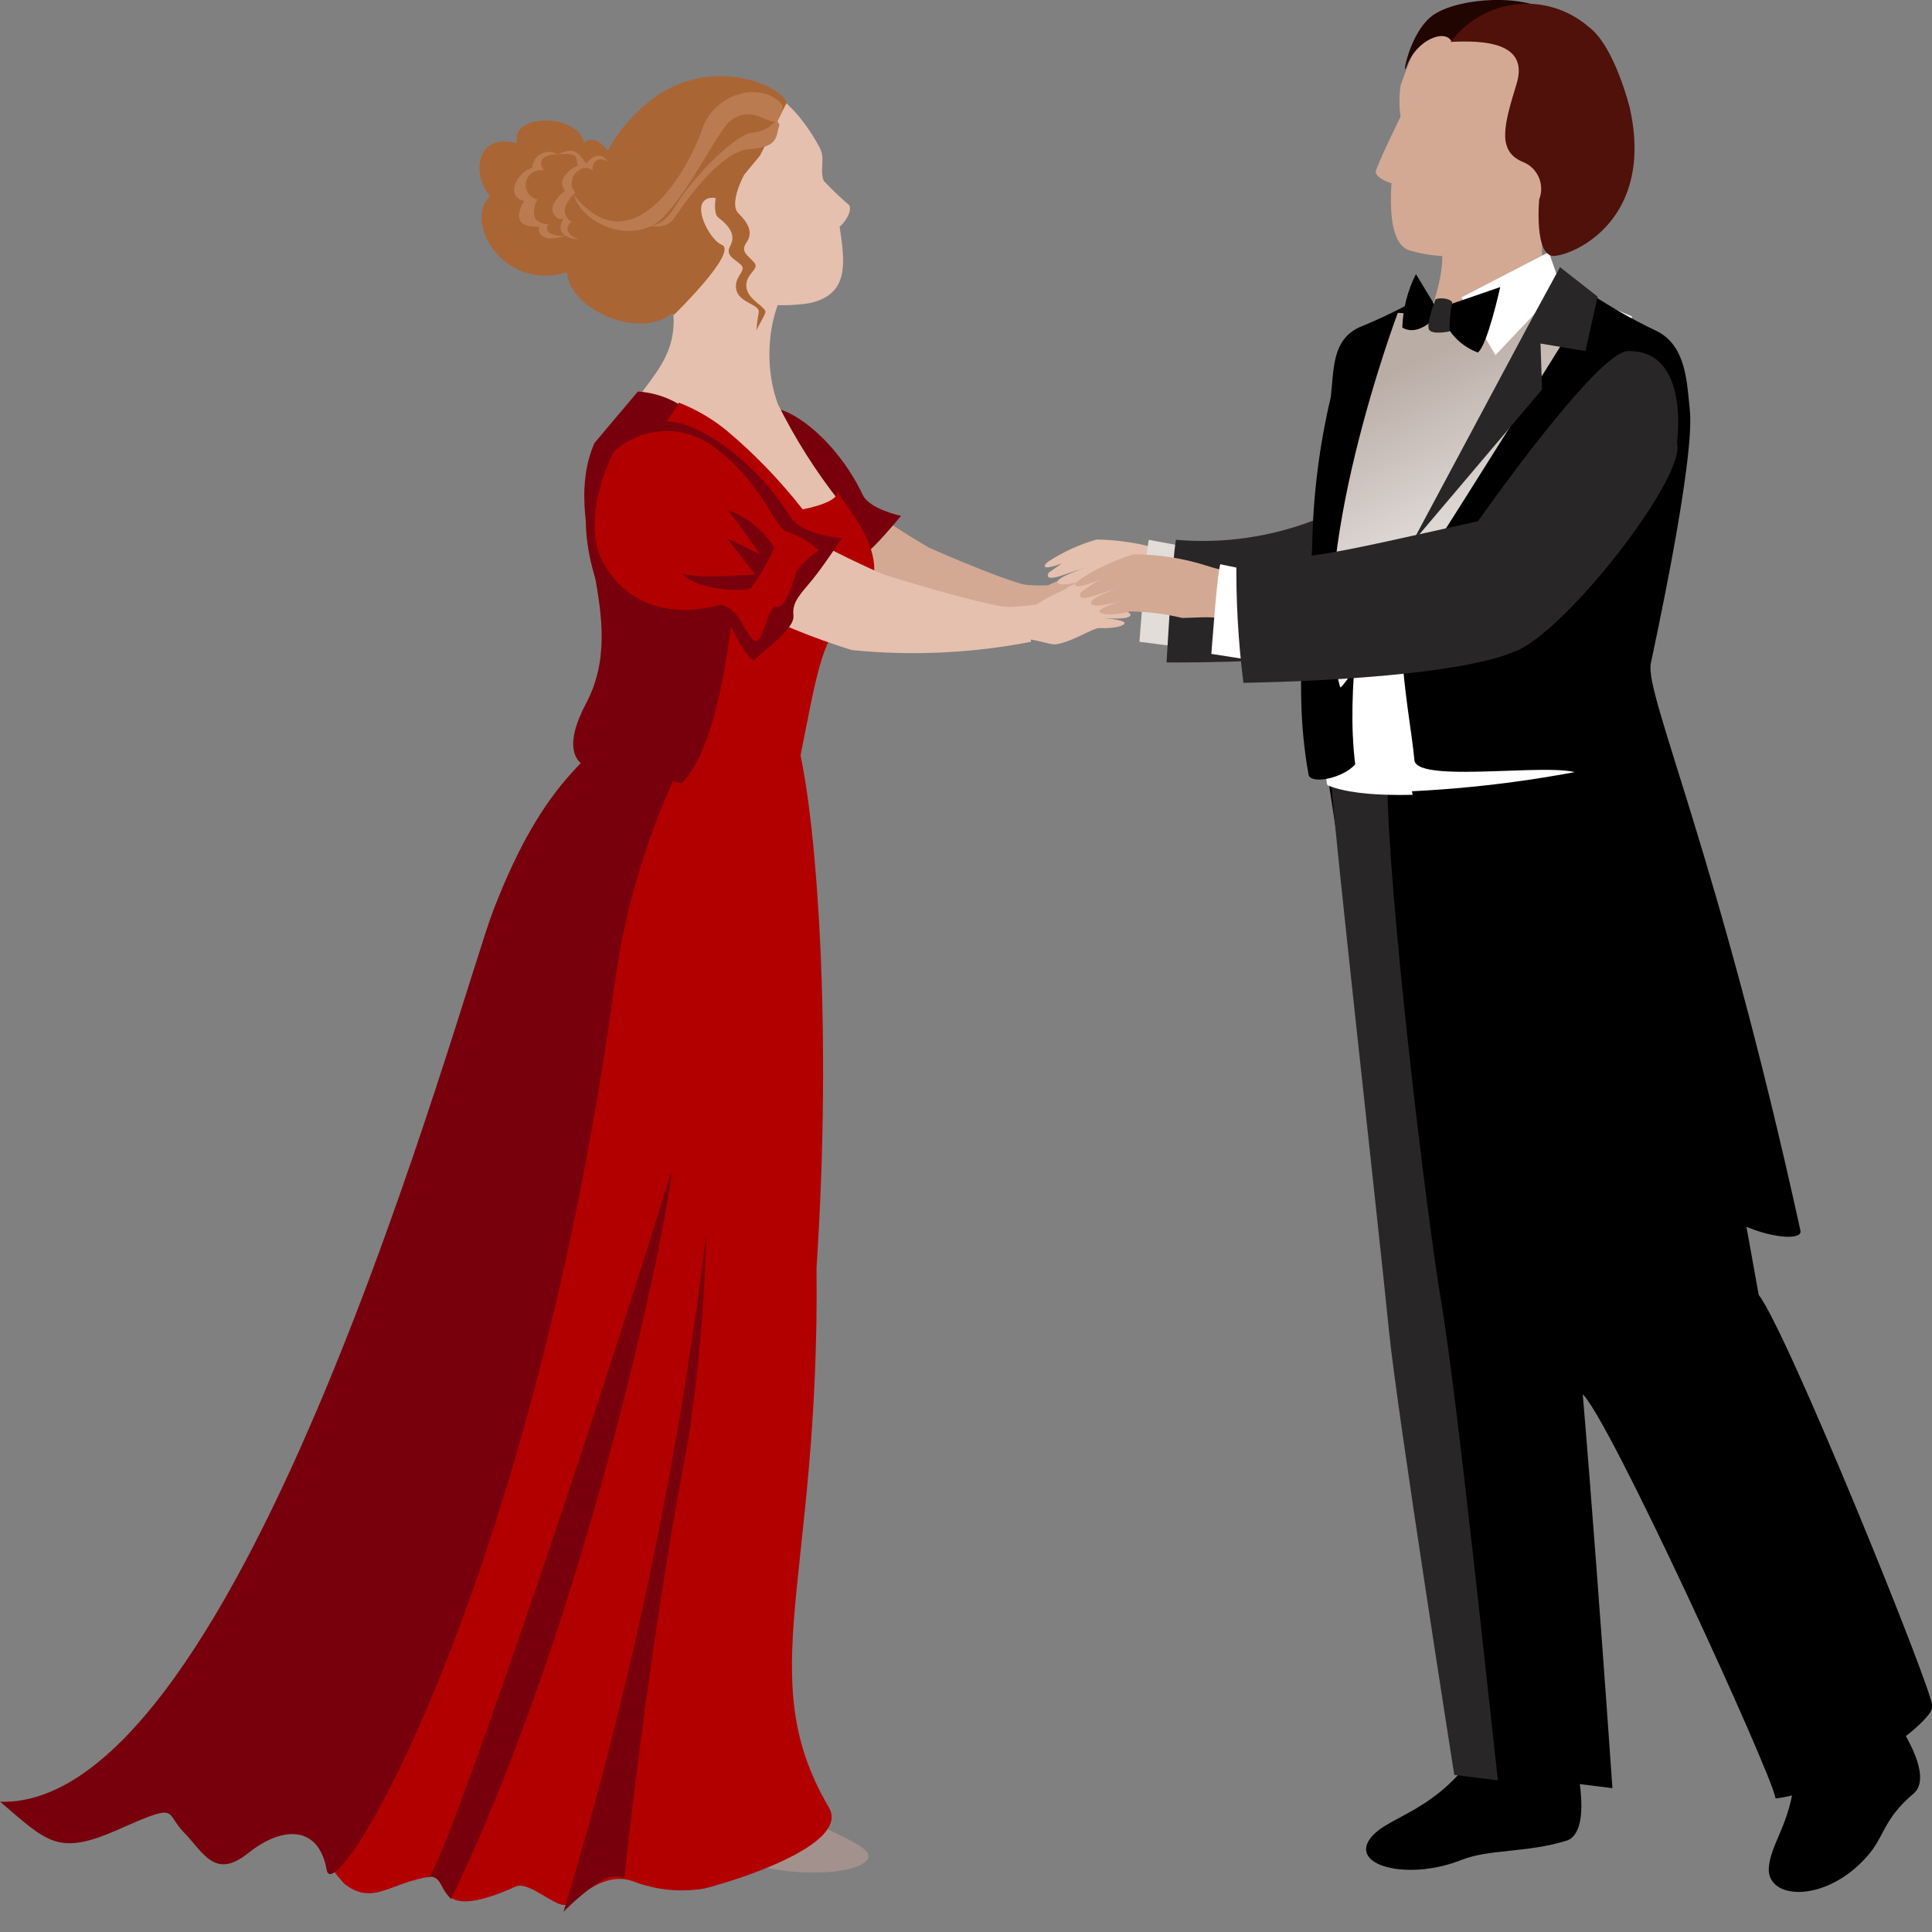 <svg width="22" height="22" viewBox="0 0 22 22" fill="none" xmlns="http://www.w3.org/2000/svg">
<rect x="0" y="0" width="22" height="22" fill="#808080" stroke="none"/>
<g clip-path="url(#clip0_1232_2701)">
<path d="M11.462 6.627C11.618 6.659 11.777 6.672 11.936 6.665C12.086 6.588 12.249 6.539 12.416 6.519C12.556 6.567 12.69 6.634 12.811 6.718C12.896 6.782 12.755 6.759 12.635 6.718C12.58 6.703 12.525 6.683 12.472 6.66L12.656 6.729L12.773 6.795C12.773 6.795 12.896 6.843 12.709 6.795L12.477 6.739C12.477 6.739 12.778 6.805 12.763 6.854C12.748 6.902 12.508 6.854 12.508 6.854C12.508 6.854 12.714 6.894 12.707 6.923C12.699 6.951 12.6 6.961 12.477 6.943C12.413 6.943 12.202 7.048 12.049 7.042C12.003 7.042 11.852 6.968 11.811 6.971C11.344 7.007 11.426 6.856 11.426 6.856L11.462 6.627Z" fill="#D3A994"/>
<path d="M11.86 6.688C11.702 6.736 10.584 6.239 10.584 6.239C10.046 5.927 9.543 5.559 9.084 5.139C8.913 4.983 8.979 5.139 8.846 5.139C8.846 5.139 8.265 5.524 8.4 5.649C8.934 6.159 9.553 6.571 10.229 6.866C10.759 6.98 11.302 7.016 11.842 6.974C11.842 6.974 11.865 6.685 11.86 6.688Z" fill="#D3A994"/>
<path d="M8.742 4.662C8.925 4.58 9.507 4.965 9.826 5.639C9.908 5.802 10.26 5.874 10.26 5.874C10.26 5.874 10.084 6.088 9.961 6.211C9.839 6.333 9.749 6.394 9.749 6.517C9.749 6.639 9.425 6.808 9.364 6.869C9.303 6.93 9.15 6.471 9.15 6.471C9.15 6.471 8.129 6.558 8.014 5.984C7.9 5.409 8.068 4.92 8.318 4.784C8.45 4.717 8.594 4.676 8.742 4.662Z" fill="#77000C"/>
<path d="M13.735 6.356C13.562 6.345 13.39 6.312 13.225 6.259C12.986 6.186 12.737 6.147 12.487 6.144C12.29 6.2 12.102 6.286 11.931 6.399C11.826 6.494 11.974 6.466 12.135 6.399C12.209 6.372 12.281 6.339 12.35 6.3L12.094 6.415L11.944 6.519C11.944 6.519 11.862 6.634 12.11 6.547C12.217 6.509 12.418 6.445 12.418 6.445C12.418 6.445 12.015 6.57 12.043 6.634C12.071 6.698 12.39 6.598 12.39 6.598C12.39 6.598 12.115 6.68 12.135 6.718C12.156 6.757 12.286 6.759 12.451 6.718C12.63 6.719 12.807 6.74 12.98 6.782C13.041 6.782 13.278 6.767 13.332 6.782L13.633 6.833L13.735 6.356Z" fill="#E5C0AE"/>
<path d="M13.082 6.147C13.059 6.198 12.975 7.308 12.975 7.308L13.485 7.374L13.408 6.208L13.082 6.147Z" fill="#E2DDD9"/>
<path d="M15.981 4.095C16.06 4.371 16.435 6.974 15.945 7.27C15.455 7.566 13.284 7.543 13.284 7.543C13.284 7.543 13.35 6.354 13.391 6.147C13.934 6.194 14.481 6.114 14.988 5.915C14.988 5.915 15.144 5.45 15.608 3.94C15.72 3.582 15.981 4.095 15.981 4.095Z" fill="#282626"/>
<path d="M8.946 20.517C9.295 20.867 10.107 21.028 9.836 21.214C9.566 21.4 8.634 21.331 8.402 21.138C8.17 20.944 8.946 20.517 8.946 20.517Z" fill="#A3918D"/>
<path d="M9.568 5.721C9.292 5.373 9.054 4.996 8.856 4.598C8.642 3.996 8.811 3.279 9.158 3.049C9.158 3.049 7.254 2.34 7.463 2.832C7.895 3.853 7.573 4.095 7.234 4.57C6.736 5.264 7.43 5.935 7.578 6.134C7.757 6.371 7.2 6.494 7.657 6.948C7.966 7.257 9.558 6.655 9.714 6.593C9.869 6.532 9.808 6.022 9.568 5.721Z" fill="#E5C0AE"/>
<path d="M7.313 2.562C6.923 1.852 7.252 1.34 7.823 1.031C8.395 0.722 8.941 0.965 9.329 1.671C9.405 1.807 9.329 1.926 9.38 2.059C9.472 2.157 9.569 2.25 9.671 2.337C9.704 2.393 9.635 2.524 9.561 2.58C9.622 2.993 9.673 3.345 9.229 3.45C8.858 3.512 8.476 3.461 8.134 3.303C7.792 3.144 7.506 2.886 7.313 2.562Z" fill="#E5C0AE"/>
<path d="M8.655 1.771L8.956 1.174C8.92 0.972 8.015 0.574 7.31 1.225C6.657 1.829 6.78 2.302 7.012 2.768C7.181 3.079 7.406 3.356 7.675 3.585C7.675 3.585 8.418 2.863 8.216 2.786C8.094 2.74 7.89 2.37 8.032 2.276C8.101 2.222 8.237 2.276 8.237 2.276L8.655 1.771Z" fill="#AA6535"/>
<path d="M7.731 3.486C7.425 3.917 6.504 3.58 6.455 3.103C5.736 3.317 5.274 2.536 5.58 2.23C5.381 2.013 5.396 1.508 5.886 1.63C5.812 1.278 6.593 1.294 6.652 1.63C6.774 1.493 7.022 1.738 7.022 2.044C7.022 2.35 7.731 3.486 7.731 3.486Z" fill="#AA6535"/>
<path d="M8.18 2.478C8.318 2.582 8.377 2.684 8.316 2.799C8.254 2.914 8.367 2.947 8.438 3.016C8.51 3.085 8.349 3.151 8.385 3.302C8.42 3.452 8.655 3.465 8.64 3.557C8.627 3.626 8.618 3.696 8.614 3.766C8.635 3.705 8.691 3.628 8.714 3.562C8.737 3.496 8.515 3.422 8.499 3.269C8.484 3.116 8.652 3.07 8.591 2.993C8.53 2.916 8.423 2.871 8.499 2.763C8.576 2.656 8.53 2.549 8.407 2.427C8.285 2.304 8.499 1.888 8.663 1.704L8.448 1.383C8.311 1.592 8.043 2.373 8.18 2.478Z" fill="#AA6535"/>
<path d="M8.913 1.204C8.716 0.929 8.147 1.021 7.992 1.48C7.836 1.939 7.198 3.057 6.532 2.217C6.647 2.585 7.244 2.791 7.553 2.473C7.862 2.154 8.165 1.516 8.3 1.391C8.556 1.161 8.785 1.46 8.854 1.368C8.889 1.32 8.91 1.263 8.913 1.204Z" fill="#BA7B50"/>
<path d="M8.877 1.421C8.831 1.549 8.877 1.676 8.533 1.699C8.188 1.722 7.767 2.355 7.67 2.493C7.573 2.631 7.372 2.562 7.372 2.562C7.372 2.562 7.532 2.618 7.693 2.342C7.854 2.067 8.339 1.549 8.556 1.513C8.611 1.51 8.666 1.495 8.715 1.47C8.765 1.444 8.809 1.409 8.844 1.365L8.877 1.421Z" fill="#BA7B50"/>
<path d="M6.246 2.554H6.259C5.968 2.554 6.119 2.271 6.119 2.271C6.097 2.266 6.077 2.257 6.059 2.244C6.04 2.231 6.025 2.215 6.013 2.197C6.001 2.178 5.993 2.157 5.99 2.135C5.986 2.113 5.986 2.091 5.991 2.069C5.996 2.048 6.005 2.027 6.018 2.009C6.031 1.991 6.047 1.976 6.066 1.964C6.084 1.952 6.105 1.944 6.127 1.94C6.149 1.936 6.171 1.937 6.193 1.942C6.083 1.786 6.285 1.745 6.356 1.763C6.328 1.744 6.295 1.732 6.261 1.73C6.227 1.728 6.194 1.735 6.163 1.75C6.133 1.766 6.107 1.789 6.089 1.818C6.071 1.847 6.061 1.88 6.06 1.914C5.907 1.939 5.736 2.23 5.968 2.289C5.968 2.289 5.782 2.567 6.075 2.58H6.137C6.137 2.58 6.106 2.738 6.32 2.712L6.443 2.689C6.139 2.684 6.246 2.554 6.246 2.554ZM6.593 1.955C6.597 1.943 6.602 1.933 6.609 1.924C6.617 1.915 6.626 1.908 6.636 1.903C6.646 1.897 6.658 1.894 6.669 1.894C6.681 1.893 6.692 1.894 6.703 1.898L6.606 1.771C6.512 1.676 6.44 1.727 6.351 1.756C6.387 1.756 6.558 1.73 6.565 1.812L6.593 1.955Z" fill="#BA7B50"/>
<path d="M6.512 2.526C6.31 2.406 6.552 2.194 6.552 2.194C6.425 2.062 6.606 1.832 6.746 1.939C6.746 1.778 6.882 1.807 6.922 1.842C6.879 1.763 6.774 1.727 6.667 1.875C6.558 1.847 6.31 2.039 6.435 2.171C6.435 2.171 6.165 2.373 6.364 2.493H6.415C6.415 2.493 6.31 2.646 6.481 2.705C6.514 2.715 6.548 2.723 6.583 2.728C6.359 2.621 6.512 2.526 6.512 2.526Z" fill="#BA7B50"/>
<path d="M9.104 8.548C9.298 9.4 9.479 11.689 9.298 14.437C9.336 18.009 8.561 19.084 9.438 20.581C9.694 21.012 8.339 21.426 8.02 21.505C7.752 21.55 7.478 21.524 7.224 21.428C6.925 21.314 6.69 21.523 6.458 21.684C6.354 21.75 6.027 21.413 5.874 21.482C4.869 21.934 5.144 21.334 4.889 21.372C4.442 21.439 4.241 21.707 3.919 21.449C3.754 21.268 3.624 21.059 3.534 20.831C3.534 20.831 2.858 20.992 2.615 20.916C2.373 20.839 4.419 16.067 5.624 12.386C6.828 8.704 7.247 8.178 7.65 8.334C8.126 8.455 8.613 8.527 9.104 8.548Z" fill="#B20000"/>
<path d="M6.769 5.045C6.364 5.973 7.193 7.025 6.675 8.007C6.157 8.989 7.165 8.772 7.165 8.772L8.185 9.028C8.185 9.028 8.734 6.504 8.27 5.782C8.076 5.481 8.16 5.016 7.966 4.792C7.783 4.595 7.532 4.476 7.264 4.458L6.769 5.045Z" fill="#77000C"/>
<path d="M9.528 5.585C9.668 5.818 9.928 6.096 9.954 6.438C9.977 6.739 9.78 6.948 9.528 7.173C9.275 7.397 9.181 8.505 8.974 9.193C7.68 9.01 7.869 9.173 7.683 8.987C8.096 8.704 8.262 7.634 8.329 7.078C8.561 5.139 7.425 4.999 7.476 4.948C7.57 4.833 7.655 4.712 7.731 4.585C7.926 4.661 8.108 4.767 8.27 4.899C8.591 5.168 8.882 5.47 9.14 5.8C9.612 5.705 9.528 5.585 9.528 5.585Z" fill="#B20000"/>
<path d="M7.514 7.928C6.749 8.548 6.198 8.859 5.616 10.37C5.231 11.375 2.751 20.597 0.002 20.517C0.546 20.982 0.661 21.138 1.357 20.829C2.054 20.52 1.868 20.635 2.095 20.867C2.322 21.099 2.444 21.408 2.83 21.099C3.215 20.791 3.631 20.783 3.72 21.293C3.809 21.803 6.017 18.155 6.976 11.375C7.093 10.38 7.386 9.415 7.841 8.522L7.514 7.928Z" fill="#77000C"/>
<path d="M7.632 13.378C6.65 16.58 5.022 21.331 4.881 21.37C5.022 21.357 5.024 21.513 5.137 21.625C6.905 17.948 7.775 12.909 7.632 13.378Z" fill="#77000C"/>
<path d="M8.042 14.049C7.724 16.665 7.18 19.248 6.417 21.77C6.55 21.634 6.697 21.513 6.856 21.408C6.894 21.385 6.937 21.371 6.981 21.367C7.025 21.363 7.069 21.368 7.111 21.383C7.111 21.383 7.366 18.851 7.836 16.399C7.956 15.621 8.025 14.836 8.042 14.049Z" fill="#77000C"/>
<path d="M11.202 6.902C11.402 6.919 11.604 6.913 11.804 6.884C11.981 6.766 12.178 6.68 12.386 6.629C12.569 6.67 12.745 6.735 12.911 6.823C13.026 6.892 12.847 6.884 12.692 6.861C12.619 6.85 12.547 6.833 12.477 6.81L12.72 6.871L12.878 6.938C12.878 6.938 13.036 6.981 12.794 6.938C12.689 6.923 12.495 6.902 12.495 6.902C12.495 6.902 12.886 6.94 12.873 7.004C12.86 7.068 12.551 7.035 12.551 7.035C12.551 7.035 12.806 7.058 12.806 7.093C12.806 7.129 12.676 7.16 12.518 7.152C12.439 7.152 12.189 7.323 12.008 7.338C11.949 7.338 11.753 7.272 11.699 7.282C11.117 7.395 11.189 7.193 11.189 7.193L11.202 6.902Z" fill="#E5C0AE"/>
<path d="M11.711 6.923C11.52 7.007 10.056 6.54 10.056 6.54C9.335 6.224 8.651 5.831 8.014 5.369C7.774 5.198 7.879 5.369 7.716 5.42C7.716 5.42 7.042 5.986 7.228 6.126C7.971 6.693 8.807 7.125 9.698 7.402C10.38 7.471 11.068 7.439 11.74 7.308C11.74 7.308 11.717 6.92 11.711 6.923Z" fill="#E5C0AE"/>
<path d="M7.504 4.823C7.724 4.695 8.507 5.093 9.005 5.894C9.132 6.091 9.586 6.129 9.586 6.129C9.586 6.129 9.395 6.422 9.257 6.593C9.119 6.764 9.017 6.849 9.035 7.009C9.053 7.17 8.67 7.423 8.601 7.507C8.532 7.591 8.277 7.037 8.277 7.037C8.277 7.037 7.001 7.293 6.779 6.586C6.558 5.879 6.695 5.241 6.991 5.037C7.147 4.934 7.321 4.861 7.504 4.823Z" fill="#77000C"/>
<path d="M6.991 5.141C7.156 4.992 7.37 4.909 7.592 4.909C7.814 4.909 8.029 4.992 8.193 5.141C8.703 5.537 8.826 6.035 8.974 6.06C9.103 6.102 9.222 6.173 9.321 6.267C9.321 6.267 9.096 6.425 9.066 6.522C9.035 6.619 8.933 6.94 8.846 6.91C8.759 6.879 8.714 7.193 8.64 7.282C8.566 7.372 8.469 7.093 8.384 6.999C8.339 6.941 8.275 6.901 8.203 6.884C8.203 6.884 7.295 7.198 6.861 6.392C6.598 5.876 6.991 5.141 6.991 5.141Z" fill="#B20000"/>
<path d="M8.816 6.236C8.692 6.036 8.504 5.884 8.283 5.805C8.362 5.892 8.658 6.315 8.658 6.315L8.275 6.126L8.599 6.542C8.599 6.542 7.834 6.598 7.765 6.524C7.897 6.716 8.469 6.746 8.548 6.698C8.655 6.555 8.745 6.4 8.816 6.236Z" fill="#77000C"/>
<path d="M17.77 1.817C17.618 2.162 17.546 2.537 17.56 2.914C17.58 3.178 17.688 3.428 17.866 3.623L16.119 3.935C16.119 3.935 16.647 2.937 16.313 2.577C16.106 2.355 17.77 1.817 17.77 1.817Z" fill="#D3A994"/>
<path d="M17.16 0.222C16.366 -0.015 16.175 0.327 15.948 0.975C15.932 1.092 15.932 1.212 15.948 1.329C15.748 1.74 15.718 1.817 15.669 1.939C15.646 1.995 15.743 2.054 15.845 2.087C15.82 2.478 15.863 2.799 16.057 2.853C16.7 3.039 17.254 2.822 17.555 2.115C17.856 1.408 17.877 0.424 17.16 0.222Z" fill="#D3A994"/>
<path d="M20.398 19.696C20.556 20.614 20.171 20.903 20.142 21.265C20.114 21.628 20.752 21.671 21.217 21.186C21.472 20.931 21.416 20.739 21.793 20.421C22.082 20.165 21.405 19.326 21.405 19.326L20.398 19.696Z" fill="black"/>
<path d="M16.897 19.816C16.386 20.673 15.761 20.666 15.585 20.962C15.409 21.258 16.057 21.413 16.646 21.178C16.953 21.056 17.381 21.099 17.833 20.962C18.18 20.857 17.902 19.877 17.902 19.877L16.897 19.816Z" fill="black"/>
<path d="M16.139 15.746C16.233 16.685 16.649 20.15 16.649 20.15L18.361 20.362C18.361 20.362 18.025 15.514 17.897 14.59C17.662 12.939 17.642 10.367 16.902 8.721L15.116 8.821C15.116 8.821 16.044 14.805 16.139 15.746Z" fill="black"/>
<path d="M15.817 15.159C15.682 13.812 15.205 9.586 15.156 8.88L15.797 8.844C15.797 10.153 16.251 13.886 16.412 14.825C16.59 15.881 16.965 19.471 17.057 20.273L16.56 20.211C16.56 20.211 15.912 16.098 15.817 15.159Z" fill="#282626"/>
<path d="M17.621 3.197L18.583 3.603C18.583 3.603 18.213 6.456 18.361 7.685C18.509 8.915 18.249 8.795 18.249 8.795C18.249 8.795 15.878 9.257 15.12 8.943C14.998 8.892 15.508 3.909 15.508 3.909L16.307 3.442L16.843 3.501C16.843 3.501 17.769 3.159 17.621 3.197Z" fill="white"/>
<path d="M16.248 3.348C16.002 3.491 15.747 3.618 15.483 3.725C15.166 3.868 15.19 4.208 15.154 4.521C15.023 5.076 14.952 5.643 14.942 6.213C14.942 6.568 14.687 7.652 14.901 8.821C14.922 8.933 15.284 8.869 15.432 8.704C15.322 7.816 15.529 6.887 15.542 6.185C15.593 4.024 16.248 3.348 16.248 3.348Z" fill="black"/>
<path d="M17.484 4.029C17.617 3.751 17.788 3.493 17.994 3.264C18.272 3.458 18.567 3.629 18.874 3.774C19.203 3.947 19.208 4.353 19.242 4.664C19.305 5.241 18.821 7.435 18.798 7.555C18.726 7.905 19.563 9.727 20.502 14.014C20.548 14.228 19.201 13.952 19.186 13.136C19.186 12.704 18.247 9.563 18.022 8.849C17.956 8.63 16.131 8.951 16.106 8.655C16.057 8.117 15.828 7.16 16.047 6.254C16.06 6.17 17.111 4.726 17.484 4.029Z" fill="black"/>
<path style="mix-blend-mode:multiply" d="M17.621 3.082L18.068 3.463C18.068 3.463 15.297 7.925 15.261 7.826C14.848 6.405 15.917 3.562 15.917 3.562L16.682 3.618L17.621 3.082Z" fill="url(#paint0_linear_1232_2701)"/>
<path d="M17.637 2.871L16.642 3.386L17.029 4.044L17.772 3.258L17.637 2.871Z" fill="white"/>
<path d="M17.399 3.713L17.764 3.042L18.193 3.378L18.053 3.998L17.542 3.912L17.56 4.435L16.075 6.188L17.399 3.713Z" fill="#282626"/>
<path d="M16.345 3.486L16.123 3.121C16.028 3.31 15.975 3.518 15.968 3.73C16.141 3.833 16.325 3.634 16.325 3.634L16.345 3.486Z" fill="black"/>
<path d="M16.453 3.486L17.083 3.269C17.083 3.269 16.938 3.935 16.828 4.014C16.742 3.982 16.663 3.933 16.596 3.869C16.53 3.806 16.477 3.73 16.44 3.646L16.453 3.486Z" fill="black"/>
<path d="M16.346 3.409C16.381 3.389 16.506 3.391 16.537 3.442C16.515 3.551 16.505 3.663 16.506 3.774C16.506 3.774 16.315 3.815 16.274 3.756C16.233 3.697 16.346 3.409 16.346 3.409Z" fill="#282626"/>
<path d="M16.532 0.477C16.455 0.316 16.123 0.464 16.021 0.748C15.952 0.949 16.044 0.342 16.34 0.158C16.636 -0.026 17.361 -0.079 17.69 0.158L16.532 0.477Z" fill="#210500"/>
<path d="M16.519 0.477C16.889 0.459 17.417 0.477 17.269 0.957C17.121 1.437 17.047 1.722 17.343 1.845C17.424 1.877 17.488 1.94 17.523 2.02C17.557 2.1 17.559 2.19 17.527 2.271C17.527 2.271 17.466 2.929 17.7 2.914C17.935 2.899 18.838 2.498 18.56 1.235C18.56 1.235 18.387 0.521 18.088 0.304C17.976 0.207 17.845 0.135 17.704 0.091C17.562 0.047 17.413 0.033 17.266 0.049C17.119 0.065 16.977 0.112 16.848 0.186C16.72 0.259 16.608 0.358 16.519 0.477Z" fill="#4F1109"/>
<path d="M16.501 11.105C16.966 12.577 17.741 15.677 18.012 15.868C18.282 16.06 20.181 20.206 20.219 20.479C20.918 20.403 22.005 19.627 22.005 19.433C22.005 19.239 20.339 15.134 20.027 14.746C19.41 11.26 18.828 8.974 18.711 8.622C17.848 8.837 16.966 8.967 16.078 9.01L16.501 11.105Z" fill="black"/>
<path d="M14.304 6.547C14.111 6.536 13.919 6.5 13.735 6.44C13.467 6.355 13.187 6.312 12.906 6.313C12.686 6.379 12.477 6.478 12.286 6.606C12.166 6.713 12.332 6.683 12.513 6.606C12.597 6.575 12.678 6.538 12.755 6.494L12.482 6.624L12.311 6.741C12.311 6.741 12.22 6.871 12.5 6.772L12.845 6.66C12.845 6.66 12.393 6.798 12.424 6.871C12.454 6.945 12.812 6.831 12.812 6.831C12.812 6.831 12.503 6.923 12.518 6.963C12.533 7.004 12.686 7.009 12.87 6.963C13.07 6.965 13.268 6.99 13.462 7.037C13.534 7.037 13.796 7.019 13.86 7.037L14.197 7.093L14.304 6.547Z" fill="#D3A994"/>
<path d="M13.896 6.425C13.863 6.494 13.794 7.446 13.794 7.446L14.345 7.532L14.312 6.512L13.896 6.425Z" fill="white"/>
<path d="M19.096 5.045C19.198 5.402 18.004 6.974 17.366 7.361C16.728 7.749 14.159 7.775 14.159 7.775C14.099 7.299 14.072 6.82 14.08 6.341C14.784 6.41 15.129 6.313 16.83 5.935C16.83 5.935 18.183 4.006 18.535 3.998C19.252 3.978 19.096 5.045 19.096 5.045Z" fill="#282626"/>
</g>
<defs>
<linearGradient id="paint0_linear_1232_2701" x1="17.468" y1="7.344" x2="15.162" y2="2.401" gradientUnits="userSpaceOnUse">
<stop stop-color="white"/>
<stop offset="0.64" stop-color="#BAADA6"/>
</linearGradient>
<clipPath id="clip0_1232_2701">
<rect width="22" height="21.77" fill="white"/>
</clipPath>
</defs>
</svg>
